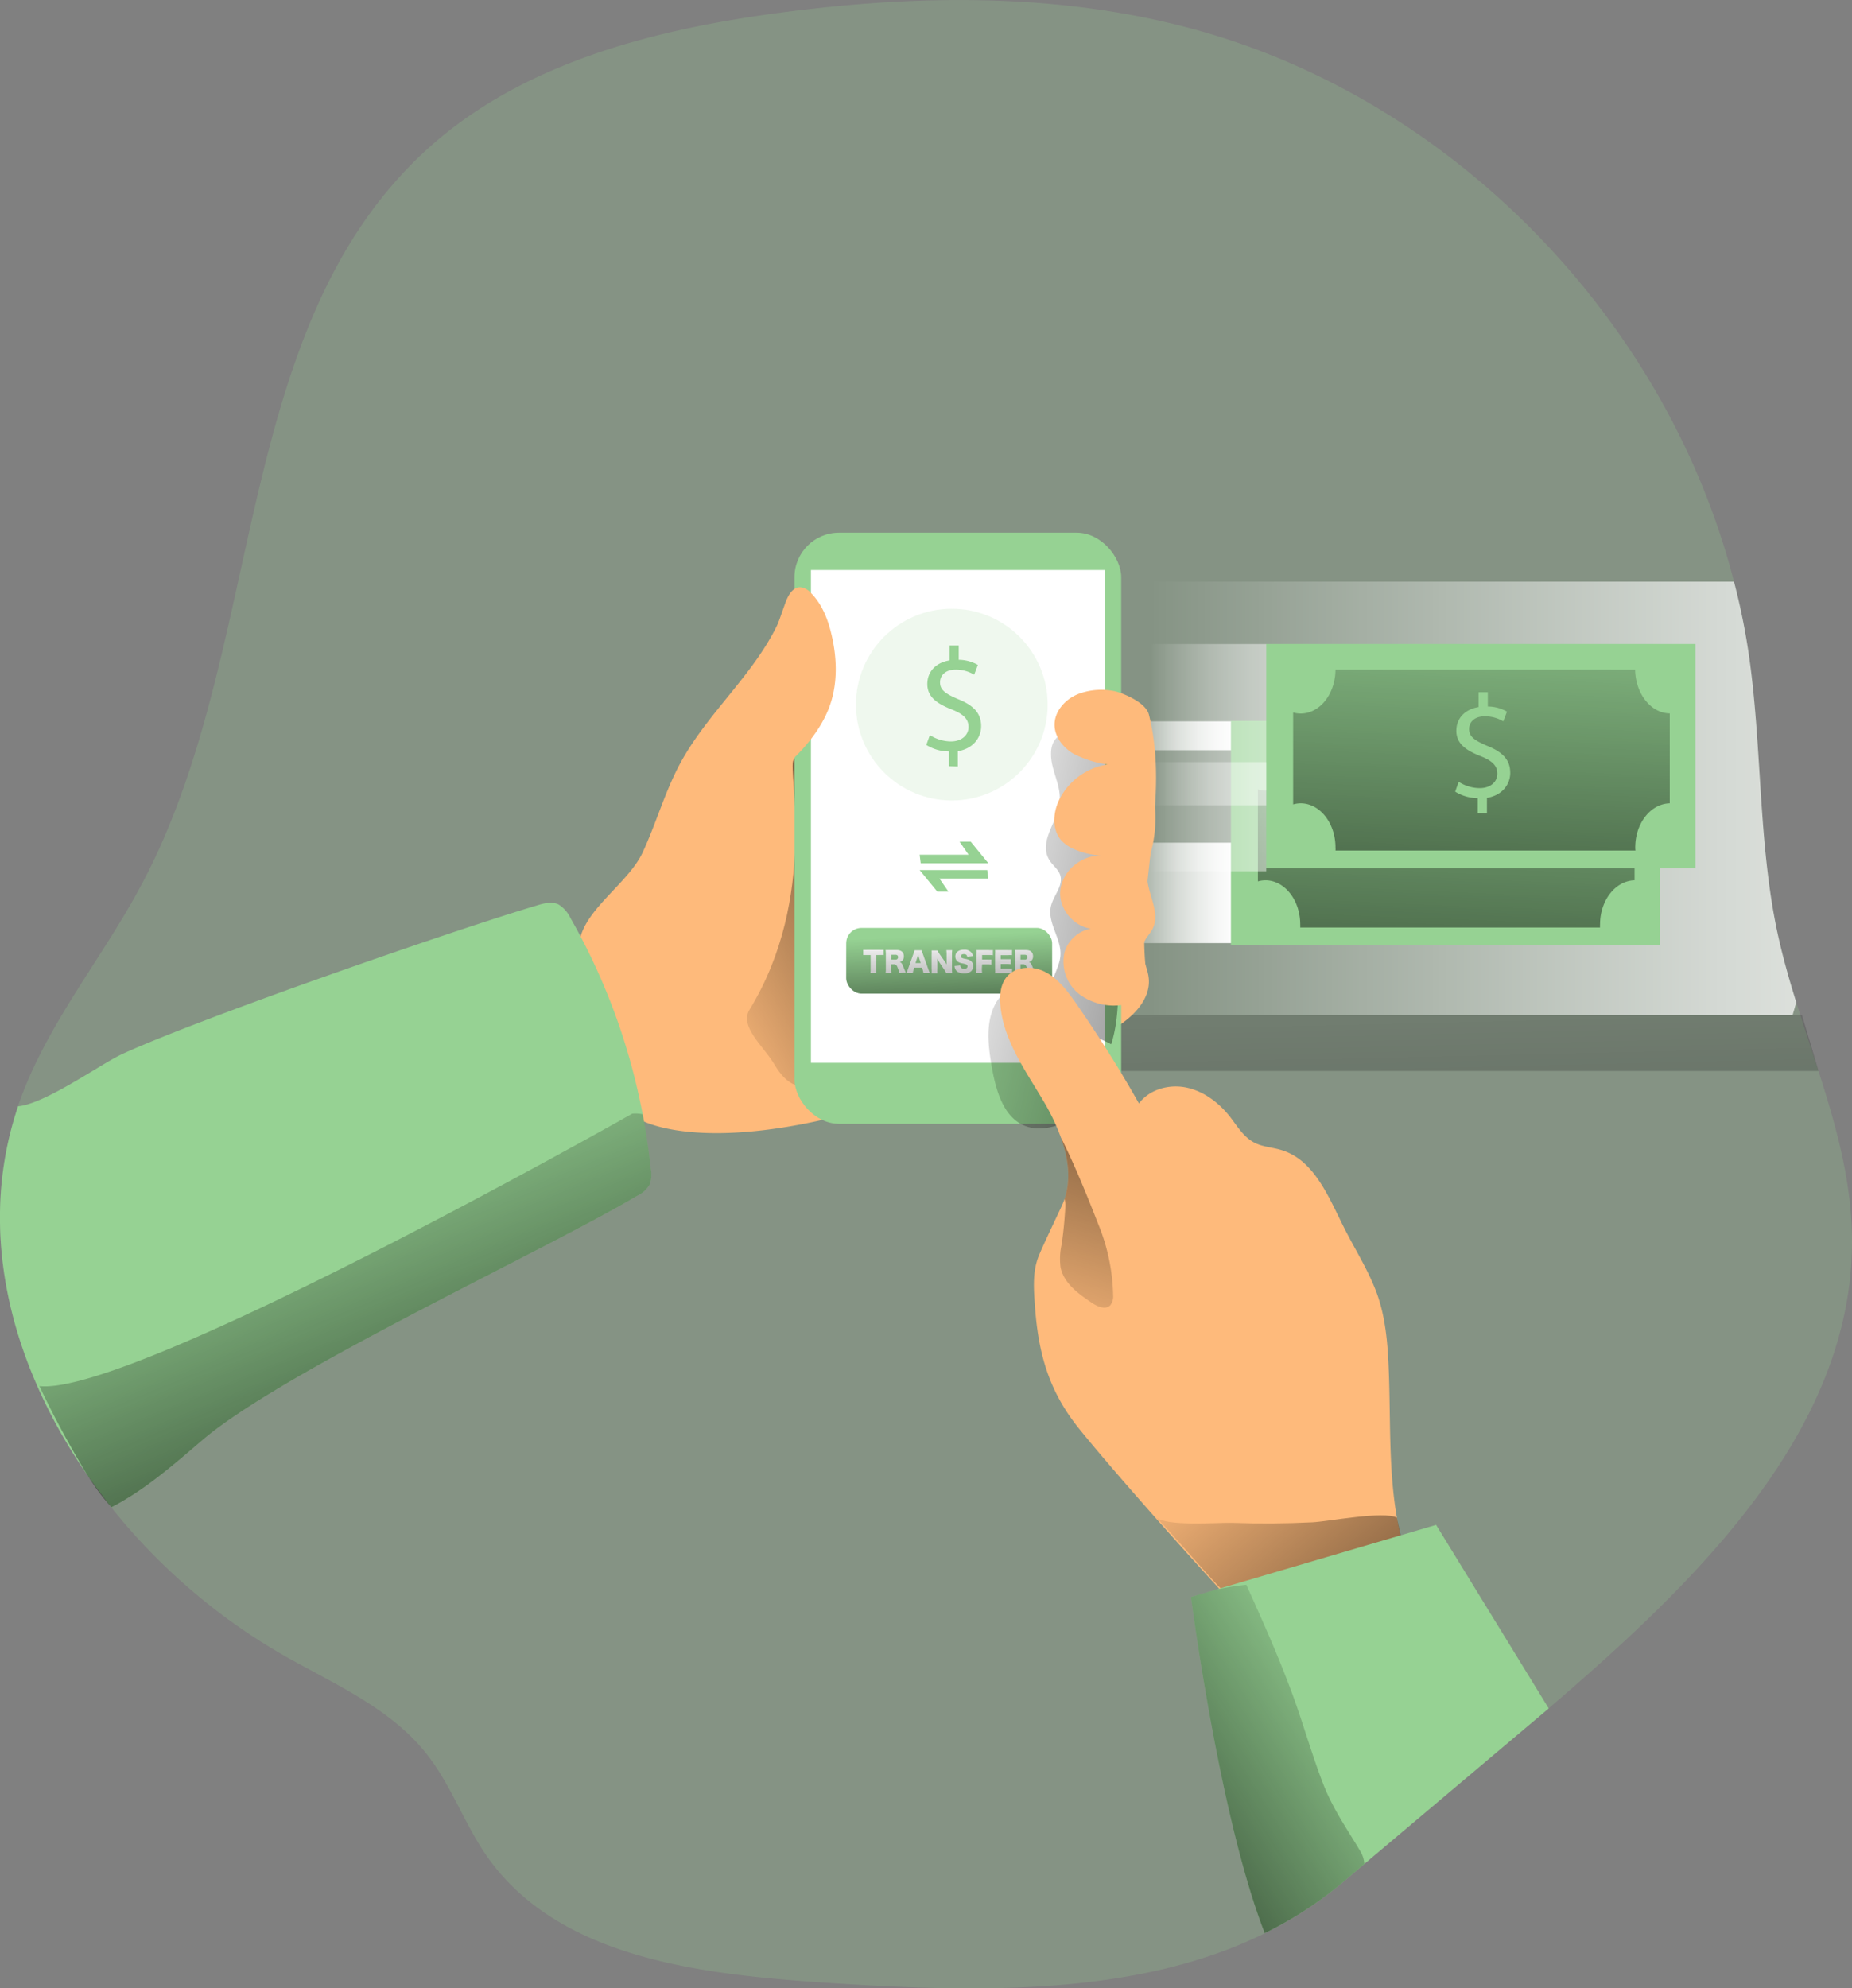 <svg id="Layer_1" data-name="Layer 1" xmlns="http://www.w3.org/2000/svg" xmlns:xlink="http://www.w3.org/1999/xlink" viewBox="0 0 438.83 471.03"><rect x="0" y="0" width="438.83" height="471.03" fill="#808080" stroke="none"/><defs><linearGradient id="linear-gradient" x1="273.08" y1="191.15" x2="280.99" y2="548.41" gradientUnits="userSpaceOnUse"><stop offset="0" stop-color="#010101" stop-opacity="0"/><stop offset="0.95" stop-color="#010101"/></linearGradient><linearGradient id="linear-gradient-2" x1="332.61" y1="197.12" x2="634.49" y2="197.12" gradientUnits="userSpaceOnUse"><stop offset="0" stop-color="#fff" stop-opacity="0"/><stop offset="0.14" stop-color="#fff" stop-opacity="0.22"/><stop offset="0.3" stop-color="#fff" stop-opacity="0.45"/><stop offset="0.45" stop-color="#fff" stop-opacity="0.65"/><stop offset="0.6" stop-color="#fff" stop-opacity="0.8"/><stop offset="0.73" stop-color="#fff" stop-opacity="0.91"/><stop offset="0.85" stop-color="#fff" stop-opacity="0.98"/><stop offset="0.94" stop-color="#fff"/></linearGradient><linearGradient id="linear-gradient-3" x1="264.18" y1="174.31" x2="296.98" y2="174.31" xlink:href="#linear-gradient-2"/><linearGradient id="linear-gradient-4" x1="264.18" y1="211.52" x2="296.98" y2="211.52" xlink:href="#linear-gradient-2"/><linearGradient id="linear-gradient-5" x1="222.35" y1="244.09" x2="321.94" y2="190.31" xlink:href="#linear-gradient"/><linearGradient id="linear-gradient-6" x1="224.67" y1="221.61" x2="226.14" y2="259.67" xlink:href="#linear-gradient"/><linearGradient id="linear-gradient-7" x1="280.87" y1="218" x2="424.74" y2="249.42" xlink:href="#linear-gradient"/><linearGradient id="linear-gradient-8" x1="345.96" y1="347.6" x2="428.66" y2="444.56" xlink:href="#linear-gradient"/><linearGradient id="linear-gradient-9" x1="405.33" y1="153.44" x2="398.13" y2="327.29" xlink:href="#linear-gradient"/><linearGradient id="linear-gradient-10" x1="413.68" y1="135.23" x2="406.48" y2="309.07" xlink:href="#linear-gradient"/><linearGradient id="linear-gradient-11" x1="130.37" y1="277.5" x2="187.82" y2="417.94" xlink:href="#linear-gradient"/><linearGradient id="linear-gradient-12" x1="385.36" y1="405.31" x2="285.85" y2="467.17" xlink:href="#linear-gradient"/><linearGradient id="linear-gradient-13" x1="308.32" y1="329.51" x2="344.33" y2="207.73" xlink:href="#linear-gradient"/><linearGradient id="linear-gradient-14" x1="272.36" y1="171.67" x2="305.16" y2="171.67" xlink:href="#linear-gradient-2"/><linearGradient id="linear-gradient-15" x1="272.36" y1="193.47" x2="305.16" y2="193.47" xlink:href="#linear-gradient-2"/></defs><title>Transfer Money 1</title><path d="M499.27,300.35c1,46-36.86,82.35-71.85,112.35a2.91,2.91,0,0,1-.38.34L379.71,453a90.08,90.08,0,0,1-19.61,13c-31.11,15.35-70.21,13.95-106,11.55-28.81-2-61.56-6.07-78.2-29.72-5.4-7.74-8.51-16.95-14.37-24.35-8.4-10.67-21.45-16.35-33.27-23a144.23,144.23,0,0,1-41.44-35.4c-21.94-27.48-33.1-62.43-22.11-95,.17-.55.38-1.11.59-1.67C72,250,85,234.6,94.15,217.27,123.62,161.74,115,86.12,161.4,43.6,183.89,23,215.11,15,245.32,11c31.53-4.18,64-4.71,94.8,3.07C403.29,29.9,455.22,82.91,471.33,145.8a157.53,157.53,0,0,1,3.7,18.59c2.93,21.31,2.09,43.15,6.52,64.21,1.22,5.69,2.79,11.27,4.54,16.85C491.74,263.59,498.89,281.45,499.27,300.35Z" transform="translate(-60.46 -7.99)" fill="#96d293" opacity="0.24" style="isolation:isolate"/><polygon points="426.97 240.46 118.03 240.46 118.03 253.71 430.9 253.71 426.97 240.46" fill="url(#linear-gradient)"/><path d="M486.09,245.45l-.87,3h-301V145.8H471.33a157.53,157.53,0,0,1,3.7,18.59c2.93,21.31,2.09,43.15,6.52,64.21C482.77,234.29,484.34,239.87,486.09,245.45Z" transform="translate(-60.46 -7.99)" fill="url(#linear-gradient-2)"/><rect x="259.05" y="170.89" width="32.8" height="6.84" fill="url(#linear-gradient-3)"/><rect x="259.05" y="199.63" width="32.8" height="23.79" fill="url(#linear-gradient-4)"/><path d="M212.7,210c3.21-6.88,5.25-14.29,8.84-21,7.1-13.24,20-23.13,24.91-37.33,5.91,2.37,7.89,9.9,7.24,16.24s-3.11,12.49-2.81,18.85a90.31,90.31,0,0,1,59.61-20.59c5.22.15,10.87,1,14.54,4.68,2.56,2.59,3.74,6.21,4.83,9.68,2.8,8.87,5.63,18.21,3.79,27.32-.57,2.82-1.58,5.62-1.33,8.48.36,3.91,3,7.92,1.36,11.48-.62,1.32-1.78,2.35-2.26,3.73-.88,2.55.84,5.21,1.2,7.88.74,5.37-4,9.88-8.71,12.54-14,7.88-30.62,9.35-45.78,14.68-48.8,17.14-67.3,6.93-67.86,5.18-3.83-11.78-11.71-26.59-12.56-38.9C197.13,224.53,209.09,217.74,212.7,210Z" transform="translate(-60.46 -7.99)" fill="#feba7b"/><path d="M238.05,247.2c-2.4,3.92,3.19,8.57,5.6,12.48,1.21,2,2.53,4,4.61,5.06,1.84.91,4,.84,6.05.76,4.12-.18,8.38-.39,12.05-2.28,5.67-2.91,8.73-9.13,11.1-15.05,7-17.44,11.24-37,5.5-54.93-1.65-5.16-4.53-10.46-9.57-12.45-4.89-1.92-10.39-.19-15.22,1.87-2.8,1.2-8.15,2.63-9.71,5.43C247.07,190.57,254.44,220.45,238.05,247.2Z" transform="translate(-60.46 -7.99)" fill="url(#linear-gradient-5)"/><path d="M214.34,288.7a6.73,6.73,0,0,1-2.93,2.58c-21.69,12.91-83.53,41.4-102.78,57.69-6.88,5.86-13.78,12-21.77,16.08q-3-3.76-5.75-7.74s-.07-.11-.11-.14c-18-26.09-26.23-57.59-16.25-87.1,6.52-.62,19.56-10,24.59-12.34,18.48-8.51,78.75-29.44,98.29-35.23,1.67-.52,3.59-1,5.19-.24a7.71,7.71,0,0,1,2.83,3.24A150.05,150.05,0,0,1,212.74,272c.84,4.29,1.46,8.65,1.92,13A6.73,6.73,0,0,1,214.34,288.7Z" transform="translate(-60.46 -7.99)" fill="#96d293"/><rect x="188.25" y="126.19" width="77.42" height="140.04" rx="10.56" fill="#96d293"/><rect x="192.15" y="135.04" width="69.6" height="116.74" fill="#fff"/><circle cx="225.53" cy="166.92" r="22.71" fill="#96d293" opacity="0.16"/><rect x="200.51" y="219.82" width="48.79" height="15.56" rx="3.64" fill="#96d293"/><path d="M268.07,237.49a7,7,0,0,0,.05,1H266.7a6.94,6.94,0,0,0,.05-1v-3.25H266c-.41,0-.52,0-1,0v-1.23a7.81,7.81,0,0,0,1,0h2.83a8.69,8.69,0,0,0,1,0v1.23a8.94,8.94,0,0,0-1,0h-.73Z" transform="translate(-60.46 -7.99)" fill="#fff"/><path d="M273.56,238.46a6.63,6.63,0,0,0-.32-1c-.2-.57-.28-.71-.44-.85a.69.69,0,0,0-.5-.18h-.66v1.06a6.52,6.52,0,0,0,.05,1H270.3a5.92,5.92,0,0,0,.06-1V234a6.6,6.6,0,0,0-.06-.95l1,0h1.68c1,0,1.65.54,1.65,1.47a1.41,1.41,0,0,1-.38,1.06,1.63,1.63,0,0,1-.61.32c.33.1.48.25.68.71.1.2.19.42.48,1.12.07.18.15.34.31.68Zm-.92-3.13a.57.57,0,0,0,.62-.6c0-.36-.21-.55-.61-.55h-1v1.15Z" transform="translate(-60.46 -7.99)" fill="#fff"/><path d="M279.26,238.46a5.31,5.31,0,0,0-.15-.69l-.18-.55h-1.84l-.17.55a3.61,3.61,0,0,0-.16.69h-1.51a5.32,5.32,0,0,0,.31-.78l1.39-3.89a3.52,3.52,0,0,0,.21-.69h1.68a6.12,6.12,0,0,0,.22.69l1.4,3.89c.12.34.23.6.31.78ZM278,234.2l-.6,1.93h1.22Z" transform="translate(-60.46 -7.99)" fill="#fff"/><path d="M284.3,235.73a7.81,7.81,0,0,1,.46.77c0-.29,0-.59,0-.95v-1.47a6.56,6.56,0,0,0-.06-1h1.38a6.83,6.83,0,0,0-.05,1v3.42a8.44,8.44,0,0,0,.05,1h-1.42a6.7,6.7,0,0,0-.48-.82l-1.19-1.8a7.5,7.5,0,0,1-.47-.79,7.52,7.52,0,0,1,.05,1v1.45a6.88,6.88,0,0,0,0,1h-1.37a6.46,6.46,0,0,0,0-1v-3.39a6.88,6.88,0,0,0,0-1h1.4a4,4,0,0,0,.45.8Z" transform="translate(-60.46 -7.99)" fill="#fff"/><path d="M288,236.71a.85.85,0,0,0,.16.48.94.94,0,0,0,.76.31c.49,0,.79-.22.79-.59a.48.48,0,0,0-.27-.45,5.63,5.63,0,0,0-1-.26,2.69,2.69,0,0,1-1-.37,1.48,1.48,0,0,1-.62-1.24c0-1,.8-1.62,2.07-1.62a2.1,2.1,0,0,1,1.79.73,1.82,1.82,0,0,1,.32.78l-1.36.15c-.08-.42-.31-.6-.8-.6s-.69.22-.69.51a.44.44,0,0,0,.31.41,3.8,3.8,0,0,0,.89.22,3.08,3.08,0,0,1,1,.36,1.45,1.45,0,0,1,.7,1.32,1.65,1.65,0,0,1-.45,1.19,2.38,2.38,0,0,1-1.7.54,3.07,3.07,0,0,1-1.44-.31,1.5,1.5,0,0,1-.69-.83,2.23,2.23,0,0,1-.15-.6Z" transform="translate(-60.46 -7.99)" fill="#fff"/><path d="M293.12,237.34a7.31,7.31,0,0,0,.05,1.12h-1.39a6,6,0,0,0,.06-1.1V234a6.25,6.25,0,0,0,0-.94c.26,0,.45,0,.94,0h1.87a7.27,7.27,0,0,0,1.08,0v1.23a9.11,9.11,0,0,0-1.08-.05h-1.48v1.06h1.21a6.84,6.84,0,0,0,1,0v1.2a8.63,8.63,0,0,0-1-.05h-1.21Z" transform="translate(-60.46 -7.99)" fill="#fff"/><path d="M300.26,238.51a6.72,6.72,0,0,0-1.06,0h-2c-.49,0-.67,0-.95,0a5.86,5.86,0,0,0,0-.94V234a6.58,6.58,0,0,0,0-.94c.27,0,.45,0,.95,0h2.06a8.31,8.31,0,0,0,1,0v1.21a8.31,8.31,0,0,0-1,0h-1.68v.95h1.39c.43,0,.58,0,1,0v1.19a8.24,8.24,0,0,0-1-.05h-1.39v1.09h1.66a8.9,8.9,0,0,0,1.05,0Z" transform="translate(-60.46 -7.99)" fill="#fff"/><path d="M304.18,238.46a7.5,7.5,0,0,0-.31-1c-.21-.57-.29-.71-.45-.85a.69.69,0,0,0-.5-.18h-.66v1.06a6.52,6.52,0,0,0,.05,1h-1.39a5.92,5.92,0,0,0,.06-1V234a6.6,6.6,0,0,0-.06-.95l1,0h1.67c1.05,0,1.65.54,1.65,1.47a1.41,1.41,0,0,1-.38,1.06,1.56,1.56,0,0,1-.61.32c.33.1.48.25.68.71.1.2.19.42.48,1.12.07.18.15.34.31.68Zm-.91-3.13a.56.56,0,0,0,.61-.6c0-.36-.21-.55-.61-.55h-1v1.15Z" transform="translate(-60.46 -7.99)" fill="#fff"/><rect x="200.51" y="219.82" width="48.79" height="15.56" rx="3.64" fill="url(#linear-gradient-6)"/><path d="M309.17,211.84c.78,1.21,2.07,2.1,2.51,3.47.79,2.49-1.6,4.8-2.2,7.35-.93,4,2.6,7.77,2.24,11.81-.26,3.07-2.73,5.91-2,8.89-3-4.38-10.55-2.51-13.21,2.1s-1.9,10.34-1,15.58c1,5.48,2.79,11.81,8,13.74,3.93,1.44,8.24-.27,12.07-1.95q-2.81-10.29-5.12-20.71a27.33,27.33,0,0,1,13.3,3.25c1.66-5.21,1.68-10.78,1.69-16.24l.05-37.47,0-19.34c0-3.86,2.39-4.14-.45-6.55-3.68,6.07-14.95,2.87-15.52,10.07-.39,4.85,3,8.4,1.79,13.47C310.49,203.26,306.55,207.73,309.17,211.84Z" transform="translate(-60.46 -7.99)" fill="url(#linear-gradient-7)"/><path d="M392.89,378.17a5.18,5.18,0,0,1-1.74,1.43c-6.07,3.55-12.56,7.25-19.61,7.22-10.35-.07-11.85,8.65-18.9,1.08-9.31-10-27.73-30.63-36.34-41.27-7.33-9-9.87-18.06-10.64-29.71-.28-3.8-.52-7.78.91-11.34.76-2,4.67-10.15,5.58-12.14a15.14,15.14,0,0,0,.55-1.43c1.57-4.64.88-9.66-.83-14.47v0a50.33,50.33,0,0,0-4-8.44c-4.36-7.43-9.77-14.75-10.4-23.3-.14-2.19.07-4.57,1.47-6.31,2.09-2.65,6.24-2.79,9.24-1.22s5.09,4.36,7.05,7.12c5.4,7.77,10.46,15.76,15.1,24,2.54-3.39,7.25-4.64,11.37-3.73s7.64,3.62,10.25,6.94c1.71,2.23,3.21,4.77,5.69,6.06,2,1.05,4.32,1.12,6.45,1.78,7.74,2.31,11.16,11.06,14.79,18.28,2.69,5.37,6,10.46,8,16.15,1.85,5.37,2.37,11.13,2.61,16.81.63,14.2-.35,28.67,3.42,42.38C393.27,375.41,393.66,377,392.89,378.17Z" transform="translate(-60.46 -7.99)" fill="#feba7b"/><path d="M334.36,367.4c3.88,3.86,12.31,13.93,16.2,17.79,1.75,1.75,3.61,3.56,6,4.24,2,.56-.45-5.93,1.58-6.27,9.82-1.64,25.76-4.33,34.9-8.28l-1.59-7.36c-3.1-1.65-16.23.91-20,1.1q-9.48.47-19,.13C349.19,368.64,336.66,369.68,334.36,367.4Z" transform="translate(-60.46 -7.99)" fill="url(#linear-gradient-8)"/><path d="M427.42,412.7a2.91,2.91,0,0,1-.38.34l-43.29,36.49-4,3.42a90.08,90.08,0,0,1-19.61,13c-10.77-27.55-17.47-79.63-17.47-79.63l5.76-1.71,52.31-15.38Z" transform="translate(-60.46 -7.99)" fill="#96d293"/><rect x="291.67" y="170.78" width="101.71" height="53.13" fill="#96d293"/><path d="M447.77,195.25v21.28c-4.53.11-8.18,4.74-8.18,10.46a4.47,4.47,0,0,0,0,.73H368.55a4.47,4.47,0,0,0,0-.73c0-5.77-3.7-10.46-8.26-10.46a7,7,0,0,0-1.77.26V195a7,7,0,0,0,1.77.26c4.56,0,8.22-4.63,8.26-10.41h71C439.63,190.56,443.29,195.14,447.77,195.25Z" transform="translate(-60.46 -7.99)" fill="url(#linear-gradient-9)"/><rect x="300.02" y="152.56" width="101.71" height="53.13" fill="#96d293"/><path d="M456.11,177v21.29c-4.52.1-8.18,4.73-8.18,10.46a3.59,3.59,0,0,0,.05.73H376.9a4.47,4.47,0,0,0,0-.73c0-5.78-3.7-10.46-8.26-10.46a6.53,6.53,0,0,0-1.77.26V176.77a6.53,6.53,0,0,0,1.77.26c4.56,0,8.22-4.63,8.26-10.41h71C448,172.35,451.63,176.93,456.11,177Z" transform="translate(-60.46 -7.99)" fill="url(#linear-gradient-10)"/><path d="M257.06,175.22c1.91-5.35,1.74-11.26.45-16.79-.85-3.67-2.26-7.35-4.94-10a3.79,3.79,0,0,0-2.5-1.33c-1.83,0-2.9,2-3.52,3.72q-3.9,10.81-7.08,21.87a34.66,34.66,0,0,0-1.84,10.54c.18,6.14,3.56,10.91,9.08,6.07C251,185.52,255.1,180.69,257.06,175.22Z" transform="translate(-60.46 -7.99)" fill="#feba7b"/><path d="M316.21,172.3c-3.22,1.16-6,4.18-5.87,7.61.11,2.8,2.12,5.26,4.54,6.67a25.42,25.42,0,0,0,8,2.51,15.41,15.41,0,0,0-11.4,8.28c-1.57,3.15-1.82,7.35.63,9.89a9.17,9.17,0,0,0,3.12,2,18.72,18.72,0,0,0,6.27,1.43c-4.83-.23-9.57,3.78-9.82,8.6s4.43,9.39,9.22,8.73c-3.64-.59-7.35,2.19-8.26,5.76a9.86,9.86,0,0,0,3.65,9.8A13.72,13.72,0,0,0,326.75,246c1.83-.28,3.76-1,4.74-2.55s.74-3.55.53-5.37c-2.36-20.37,5.74-40.76.66-60.84-.67-2.62-5.23-4.7-7.8-5.44A15.52,15.52,0,0,0,316.21,172.3Z" transform="translate(-60.46 -7.99)" fill="#feba7b"/><path d="M214.34,288.7a6.73,6.73,0,0,1-2.93,2.58c-21.69,12.91-83.53,41.4-102.78,57.69-6.88,5.86-13.78,12-21.77,16.08a52.69,52.69,0,0,1-5.75-7.74s-.07-.11-.11-.14a229.54,229.54,0,0,1-11.2-20.82c22.12,2.44,140.46-64.53,140.46-64.53a8.08,8.08,0,0,1,2.48.14c.84,4.29,1.46,8.65,1.92,13A6.73,6.73,0,0,1,214.34,288.7Z" transform="translate(-60.46 -7.99)" fill="url(#linear-gradient-11)"/><path d="M383.75,449.53l-4,3.42a90.08,90.08,0,0,1-19.61,13c-10.77-27.55-17.47-79.63-17.47-79.63l5.76-1.71a65.74,65.74,0,0,1,7.35-1.18c4.33,9.59,8.62,19.18,12.07,29.16,2.06,6,3.84,12.06,6.14,18s5.62,10.61,8.83,16A7,7,0,0,1,383.75,449.53Z" transform="translate(-60.46 -7.99)" fill="url(#linear-gradient-12)"/><path d="M324.21,314.76a3.49,3.49,0,0,1-.66,2.44c-1.15,1.18-3.1.31-4.46-.63-3.18-2.13-6.56-4.61-7.33-8.34a15.63,15.63,0,0,1,.25-5.4c.45-3,.73-6.11.9-9.21a6.43,6.43,0,0,0-.21-1.61c1.57-4.64.88-9.66-.83-14.47,3.8,7.39,8.05,18.52,8.86,20.54A46.78,46.78,0,0,1,324.21,314.76Z" transform="translate(-60.46 -7.99)" fill="url(#linear-gradient-13)"/><polygon points="217.91 202.48 229.5 202.48 227.37 199.39 230.01 199.39 234.18 204.49 218.16 204.49 217.91 202.48" fill="#96d293"/><polygon points="234.18 208.13 222.6 208.13 224.73 211.22 222.09 211.22 217.91 206.12 233.93 206.12 234.18 208.13" fill="#96d293"/><path d="M285.29,189.5V186a10.06,10.06,0,0,1-5.34-1.54l.84-2.33a9.34,9.34,0,0,0,5,1.5c2.48,0,4.16-1.44,4.16-3.42s-1.36-3.11-4-4.16c-3.56-1.4-5.76-3-5.76-6s2.06-5.1,5.27-5.62v-3.53h2.17v3.39a9.37,9.37,0,0,1,4.54,1.22l-.88,2.31a8.39,8.39,0,0,0-4.39-1.19c-2.69,0-3.7,1.61-3.7,3,0,1.82,1.29,2.72,4.32,4,3.6,1.47,5.42,3.28,5.42,6.39,0,2.76-1.92,5.34-5.52,5.93v3.63Z" transform="translate(-60.46 -7.99)" fill="#96d293"/><path d="M410.6,200.59v-3.52a10.21,10.21,0,0,1-5.34-1.54l.83-2.34a9.32,9.32,0,0,0,5,1.5c2.48,0,4.16-1.43,4.16-3.42s-1.36-3.11-3.95-4.15c-3.56-1.4-5.76-3-5.76-6s2.06-5.1,5.27-5.63v-3.52H413v3.39a9.19,9.19,0,0,1,4.54,1.22l-.88,2.3a8.39,8.39,0,0,0-4.39-1.19c-2.69,0-3.71,1.61-3.71,3,0,1.81,1.3,2.72,4.33,4,3.6,1.46,5.42,3.28,5.42,6.39,0,2.75-1.92,5.34-5.52,5.93v3.63Z" transform="translate(-60.46 -7.99)" fill="#96d293"/><rect x="267.24" y="152.58" width="32.8" height="38.18" opacity="0.48" fill="url(#linear-gradient-14)"/><rect x="267.24" y="180.55" width="32.8" height="25.84" opacity="0.48" fill="url(#linear-gradient-15)"/></svg>